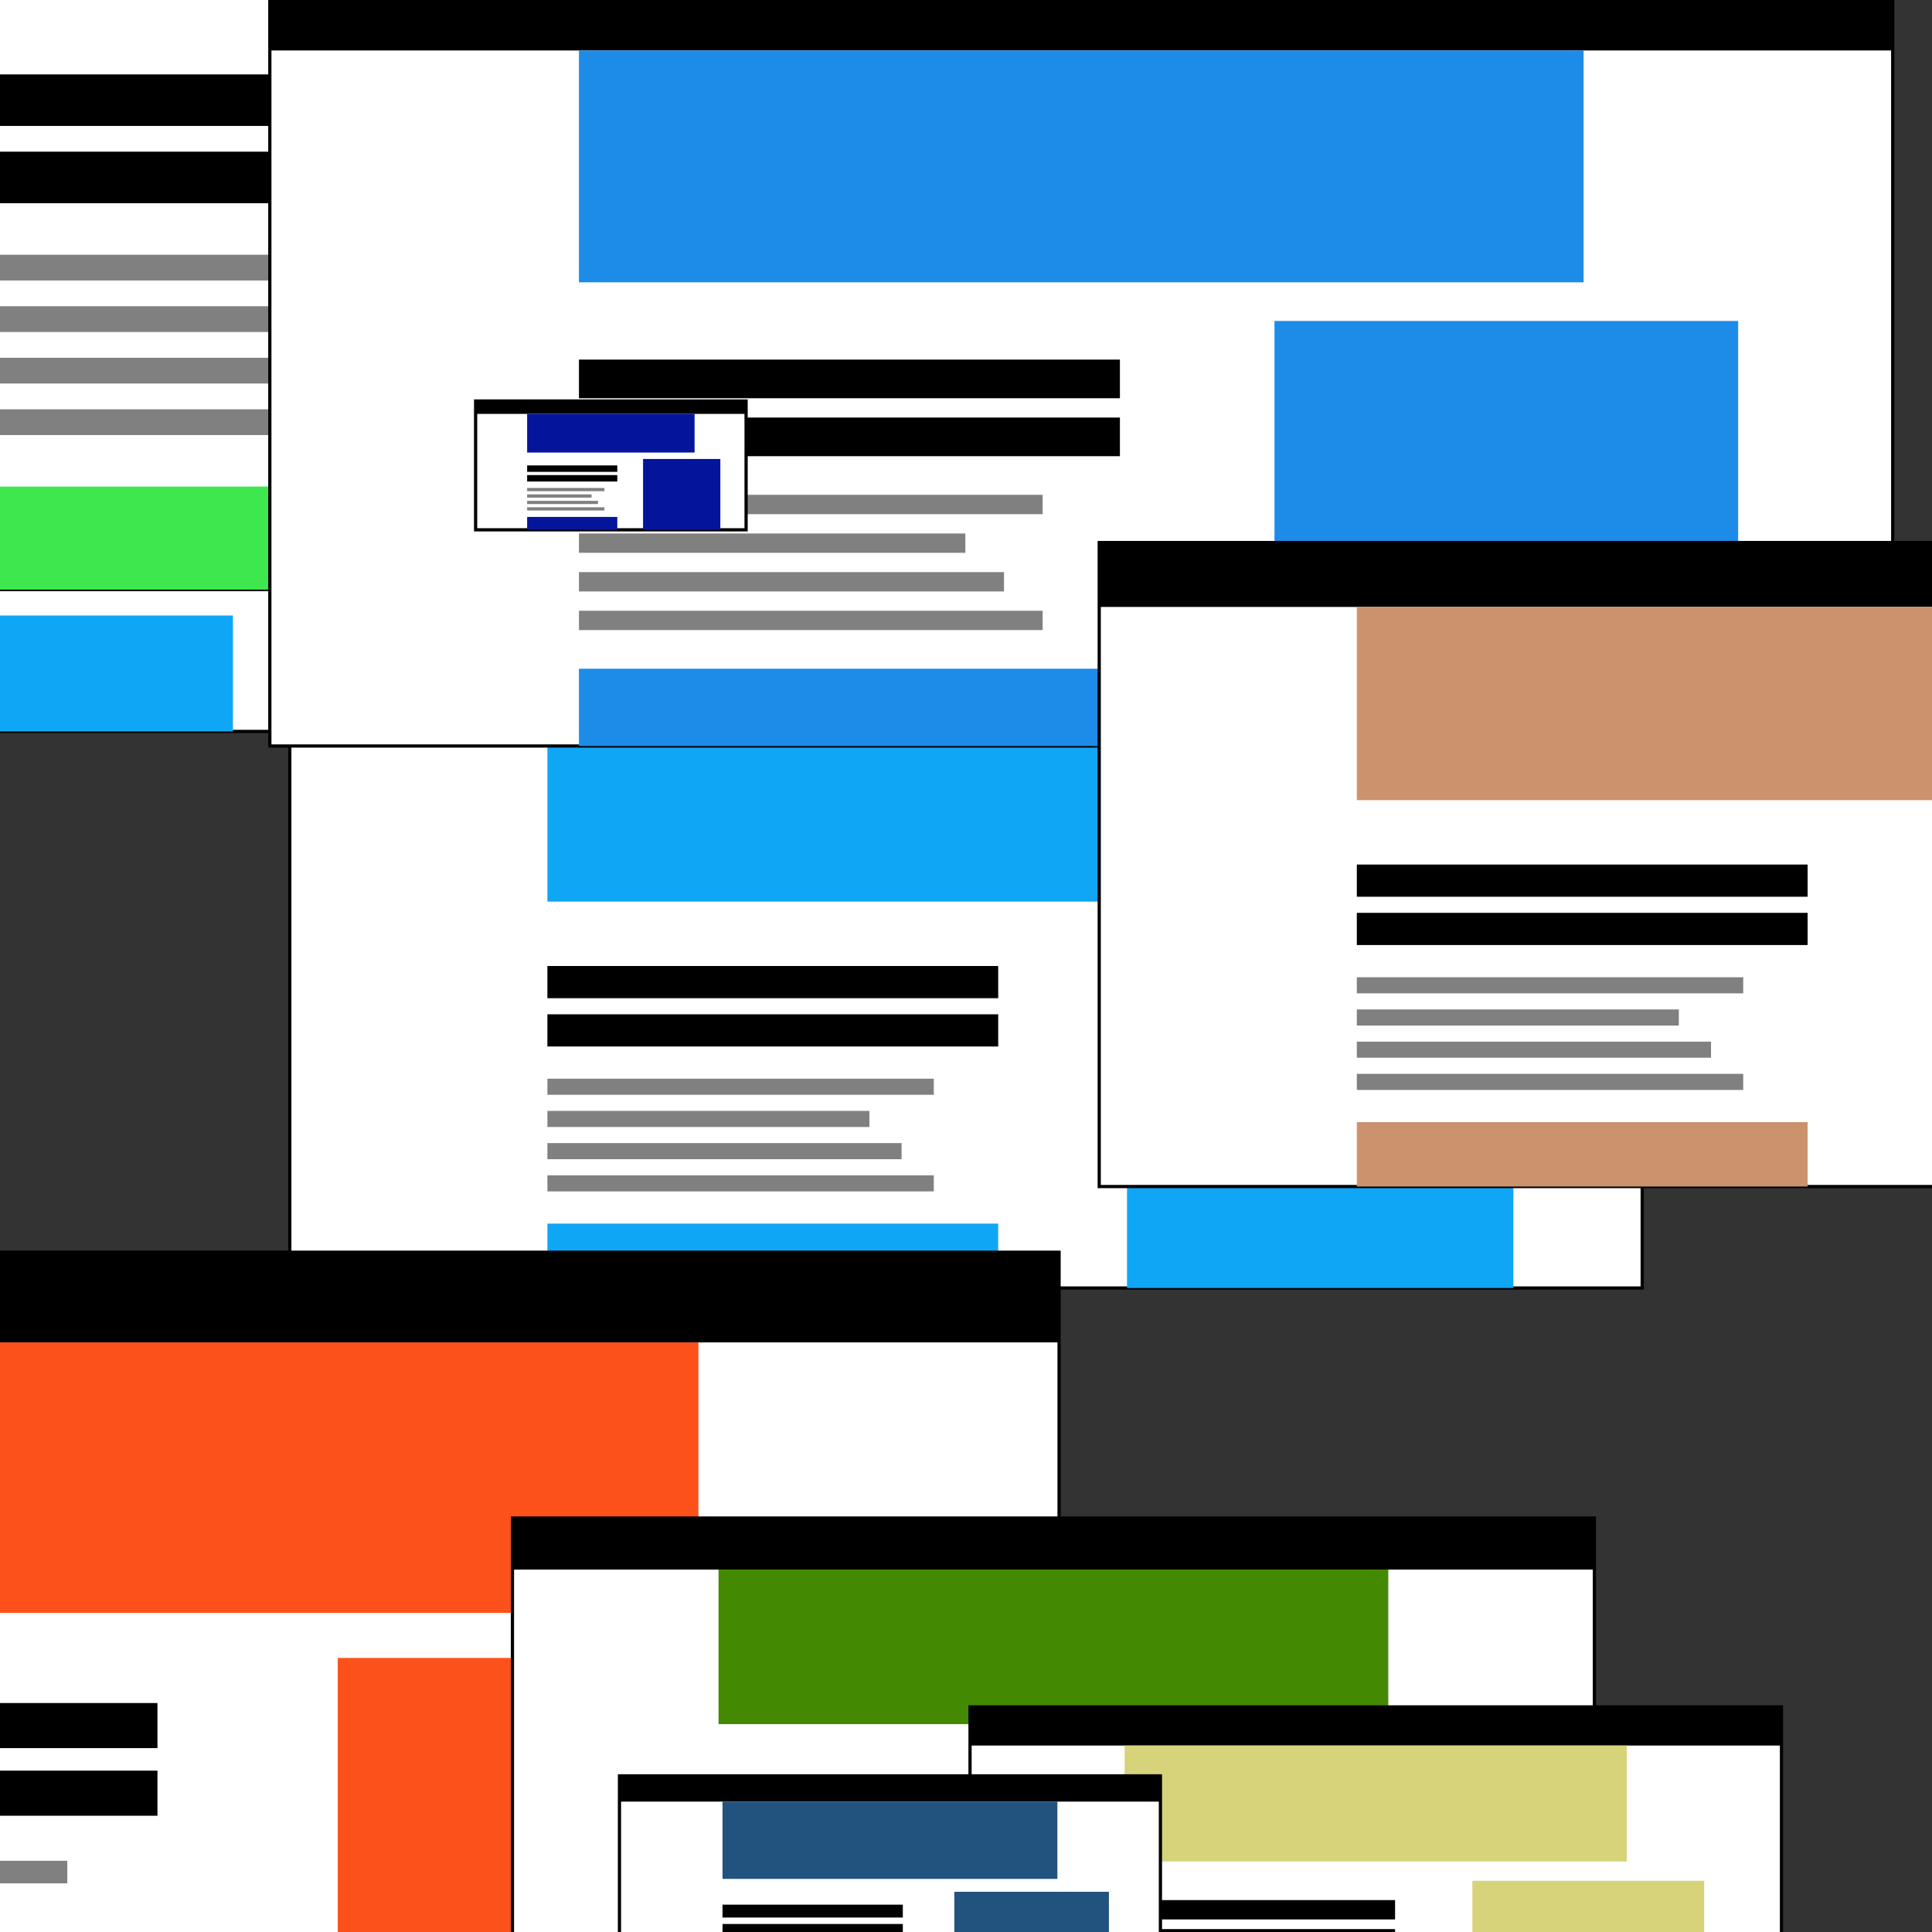 <svg version="1.1" xmlns="http://www.w3.org/2000/svg" xmlns:xlink="http://www.w3.org/1999/xlink" width="600" height="600"><rect width="100%" height="100%" fill="#333333" stroke="none"/><g fill="none" fill-rule="nonzero" stroke="none" stroke-width="1" stroke-linecap="butt" stroke-linejoin="miter" stroke-miterlimit="10" stroke-dasharray="" stroke-dashoffset="0" font-family="none" font-weight="none" font-size="none" text-anchor="none" style="mix-blend-mode: normal"><g><g><path d="M90,400v-200h420v200z" fill="#ffffff" stroke="#000000"/><path d="M90,220v-20h420v20z" fill="#000000" stroke="none"/><path d="M170,310v-10h140v10z" fill="#000000" stroke="none"/><path d="M170,325v-10h140v10z" fill="#000000" stroke="none"/><path d="M170,340v-5h120v5z" fill="#808080" stroke="none"/><path d="M170,350v-5h100v5z" fill="#808080" stroke="none"/><path d="M170,360v-5h110v5z" fill="#808080" stroke="none"/><path d="M170,370v-5h120v5z" fill="#808080" stroke="none"/></g><g fill="#10a6f6" stroke="none"><path d="M170,280v-60h260v60z"/><path d="M350,400v-110h120v110z"/><path d="M170,400v-20h140v20z"/></g></g><g><g><path d="M-323.652,227.154v-360h756v360z" fill="#ffffff" stroke="#000000"/><path d="M-323.652,-96.846v-36h756v36z" fill="#000000" stroke="none"/><path d="M-179.652,65.154v-18h252v18z" fill="#000000" stroke="none"/><path d="M-179.652,92.154v-18h252v18z" fill="#000000" stroke="none"/><path d="M-179.652,119.154v-9h216v9z" fill="#808080" stroke="none"/><path d="M-179.652,137.154v-9h180v9z" fill="#808080" stroke="none"/><path d="M-179.652,155.154v-9h198v9z" fill="#808080" stroke="none"/><path d="M-179.652,173.154v-9h216v9z" fill="#808080" stroke="none"/></g><g fill="#10a6f6" stroke="none"><path d="M-179.652,11.154v-108h468v108z"/><path d="M144.348,227.154v-198h216v198z"/><path d="M-179.652,227.154v-36h252v36z"/></g></g><g><g><path d="M-188.467,183.108v-320h672v320z" fill="#ffffff" stroke="#000000"/><path d="M-188.467,-104.892v-32h672v32z" fill="#000000" stroke="none"/><path d="M-60.467,39.108v-16h224v16z" fill="#000000" stroke="none"/><path d="M-60.467,63.108v-16h224v16z" fill="#000000" stroke="none"/><path d="M-60.467,87.108v-8h192v8z" fill="#808080" stroke="none"/><path d="M-60.467,103.108v-8h160v8z" fill="#808080" stroke="none"/><path d="M-60.467,119.108v-8h176v8z" fill="#808080" stroke="none"/><path d="M-60.467,135.108v-8h192v8z" fill="#808080" stroke="none"/></g><g fill="#3ee74e" stroke="none"><path d="M-60.467,-8.892v-96h416v96z"/><path d="M227.533,183.108v-176h192v176z"/><path d="M-60.467,183.108v-32h224v32z"/></g></g><g><g><path d="M-259.098,668.892v-280h588v280z" fill="#ffffff" stroke="#000000"/><path d="M-259.098,416.892v-28h588v28z" fill="#000000" stroke="none"/><path d="M-147.098,542.892v-14h196v14z" fill="#000000" stroke="none"/><path d="M-147.098,563.892v-14h196v14z" fill="#000000" stroke="none"/><path d="M-147.098,584.892v-7h168v7z" fill="#808080" stroke="none"/><path d="M-147.098,598.892v-7h140v7z" fill="#808080" stroke="none"/><path d="M-147.098,612.892v-7h154v7z" fill="#808080" stroke="none"/><path d="M-147.098,626.892v-7h168v7z" fill="#808080" stroke="none"/></g><g fill="#fc511a" stroke="none"><path d="M-147.098,500.892v-84h364v84z"/><path d="M104.902,668.892v-154h168v154z"/><path d="M-147.098,668.892v-28h196v28z"/></g></g><g><g><path d="M83.799,231.677v-240h504v240z" fill="#ffffff" stroke="#000000"/><path d="M83.799,15.677v-24h504v24z" fill="#000000" stroke="none"/><path d="M179.799,123.677v-12h168v12z" fill="#000000" stroke="none"/><path d="M179.799,141.677v-12h168v12z" fill="#000000" stroke="none"/><path d="M179.799,159.677v-6h144v6z" fill="#808080" stroke="none"/><path d="M179.799,171.677v-6h120v6z" fill="#808080" stroke="none"/><path d="M179.799,183.677v-6h132v6z" fill="#808080" stroke="none"/><path d="M179.799,195.677v-6h144v6z" fill="#808080" stroke="none"/></g><g fill="#1d8be8" stroke="none"><path d="M179.799,87.677v-72h312v72z"/><path d="M395.799,231.677v-132h144v132z"/><path d="M179.799,231.677v-24h168v24z"/></g></g><g><g><path d="M341.374,368.491v-200h420v200z" fill="#ffffff" stroke="#000000"/><path d="M341.374,188.491v-20h420v20z" fill="#000000" stroke="none"/><path d="M421.374,278.491v-10h140v10z" fill="#000000" stroke="none"/><path d="M421.374,293.491v-10h140v10z" fill="#000000" stroke="none"/><path d="M421.374,308.491v-5h120v5z" fill="#808080" stroke="none"/><path d="M421.374,318.491v-5h100v5z" fill="#808080" stroke="none"/><path d="M421.374,328.491v-5h110v5z" fill="#808080" stroke="none"/><path d="M421.374,338.491v-5h120v5z" fill="#808080" stroke="none"/></g><g fill="#ca936d" stroke="none"><path d="M421.374,248.491v-60h260v60z"/><path d="M601.374,368.491v-110h120v110z"/><path d="M421.374,368.491v-20h140v20z"/></g></g><g><g><path d="M159.147,631.445v-160h336v160z" fill="#ffffff" stroke="#000000"/><path d="M159.147,487.445v-16h336v16z" fill="#000000" stroke="none"/><path d="M223.147,559.445v-8h112v8z" fill="#000000" stroke="none"/><path d="M223.147,571.445v-8h112v8z" fill="#000000" stroke="none"/><path d="M223.147,583.445v-4h96v4z" fill="#808080" stroke="none"/><path d="M223.147,591.445v-4h80v4z" fill="#808080" stroke="none"/><path d="M223.147,599.445v-4h88v4z" fill="#808080" stroke="none"/><path d="M223.147,607.445v-4h96v4z" fill="#808080" stroke="none"/></g><g fill="#438a02" stroke="none"><path d="M223.147,535.445v-48h208v48z"/><path d="M367.147,631.445v-88h96v88z"/><path d="M223.147,631.445v-16h112v16z"/></g></g><g><g><path d="M301.253,650.094v-120h252v120z" fill="#ffffff" stroke="#000000"/><path d="M301.253,542.094v-12h252v12z" fill="#000000" stroke="none"/><path d="M349.253,596.094v-6h84v6z" fill="#000000" stroke="none"/><path d="M349.253,605.094v-6h84v6z" fill="#000000" stroke="none"/><path d="M349.253,614.094v-3h72v3z" fill="#808080" stroke="none"/><path d="M349.253,620.094v-3h60v3z" fill="#808080" stroke="none"/><path d="M349.253,626.094v-3h66v3z" fill="#808080" stroke="none"/><path d="M349.253,632.094v-3h72v3z" fill="#808080" stroke="none"/></g><g fill="#d7d37b" stroke="none"><path d="M349.253,578.094v-36h156v36z"/><path d="M457.253,650.094v-66h72v66z"/><path d="M349.253,650.094v-12h84v12z"/></g></g><g><g><path d="M192.38,631.509v-80h168v80z" fill="#ffffff" stroke="#000000"/><path d="M192.38,559.509v-8h168v8z" fill="#000000" stroke="none"/><path d="M224.38,595.509v-4h56v4z" fill="#000000" stroke="none"/><path d="M224.38,601.509v-4h56v4z" fill="#000000" stroke="none"/><path d="M224.38,607.509v-2h48v2z" fill="#808080" stroke="none"/><path d="M224.38,611.509v-2h40v2z" fill="#808080" stroke="none"/><path d="M224.38,615.509v-2h44v2z" fill="#808080" stroke="none"/><path d="M224.38,619.509v-2h48v2z" fill="#808080" stroke="none"/></g><g fill="#22537f" stroke="none"><path d="M224.38,583.509v-24h104v24z"/><path d="M296.38,631.509v-44h48v44z"/><path d="M224.38,631.509v-8h56v8z"/></g></g><g><g><path d="M147.707,164.539v-40h84v40z" fill="#ffffff" stroke="#000000"/><path d="M147.707,128.539v-4h84v4z" fill="#000000" stroke="none"/><path d="M163.707,146.539v-2h28v2z" fill="#000000" stroke="none"/><path d="M163.707,149.539v-2h28v2z" fill="#000000" stroke="none"/><path d="M163.707,152.539v-1h24v1z" fill="#808080" stroke="none"/><path d="M163.707,154.539v-1h20v1z" fill="#808080" stroke="none"/><path d="M163.707,156.539v-1h22v1z" fill="#808080" stroke="none"/><path d="M163.707,158.539v-1h24v1z" fill="#808080" stroke="none"/></g><g fill="#04159c" stroke="none"><path d="M163.707,140.539v-12h52v12z"/><path d="M199.707,164.539v-22h24v22z"/><path d="M163.707,164.539v-4h28v4z"/></g></g><g><g><path d="M383.28,317.506v0v0v0z" fill="#ffffff" stroke="#000000"/><path d="M383.28,317.506v0v0v0z" fill="#000000" stroke="none"/><path d="M383.28,317.506v0v0v0z" fill="#000000" stroke="none"/><path d="M383.28,317.506v0v0v0z" fill="#000000" stroke="none"/><path d="M383.28,317.506v0v0v0z" fill="#808080" stroke="none"/><path d="M383.28,317.506v0v0v0z" fill="#808080" stroke="none"/><path d="M383.28,317.506v0v0v0z" fill="#808080" stroke="none"/><path d="M383.28,317.506v0v0v0z" fill="#808080" stroke="none"/></g><g fill="#4d5d5c" stroke="none"><path d="M383.28,317.506v0v0v0z"/><path d="M383.28,317.506v0v0v0z"/><path d="M383.28,317.506v0v0v0z"/></g></g></g></svg>